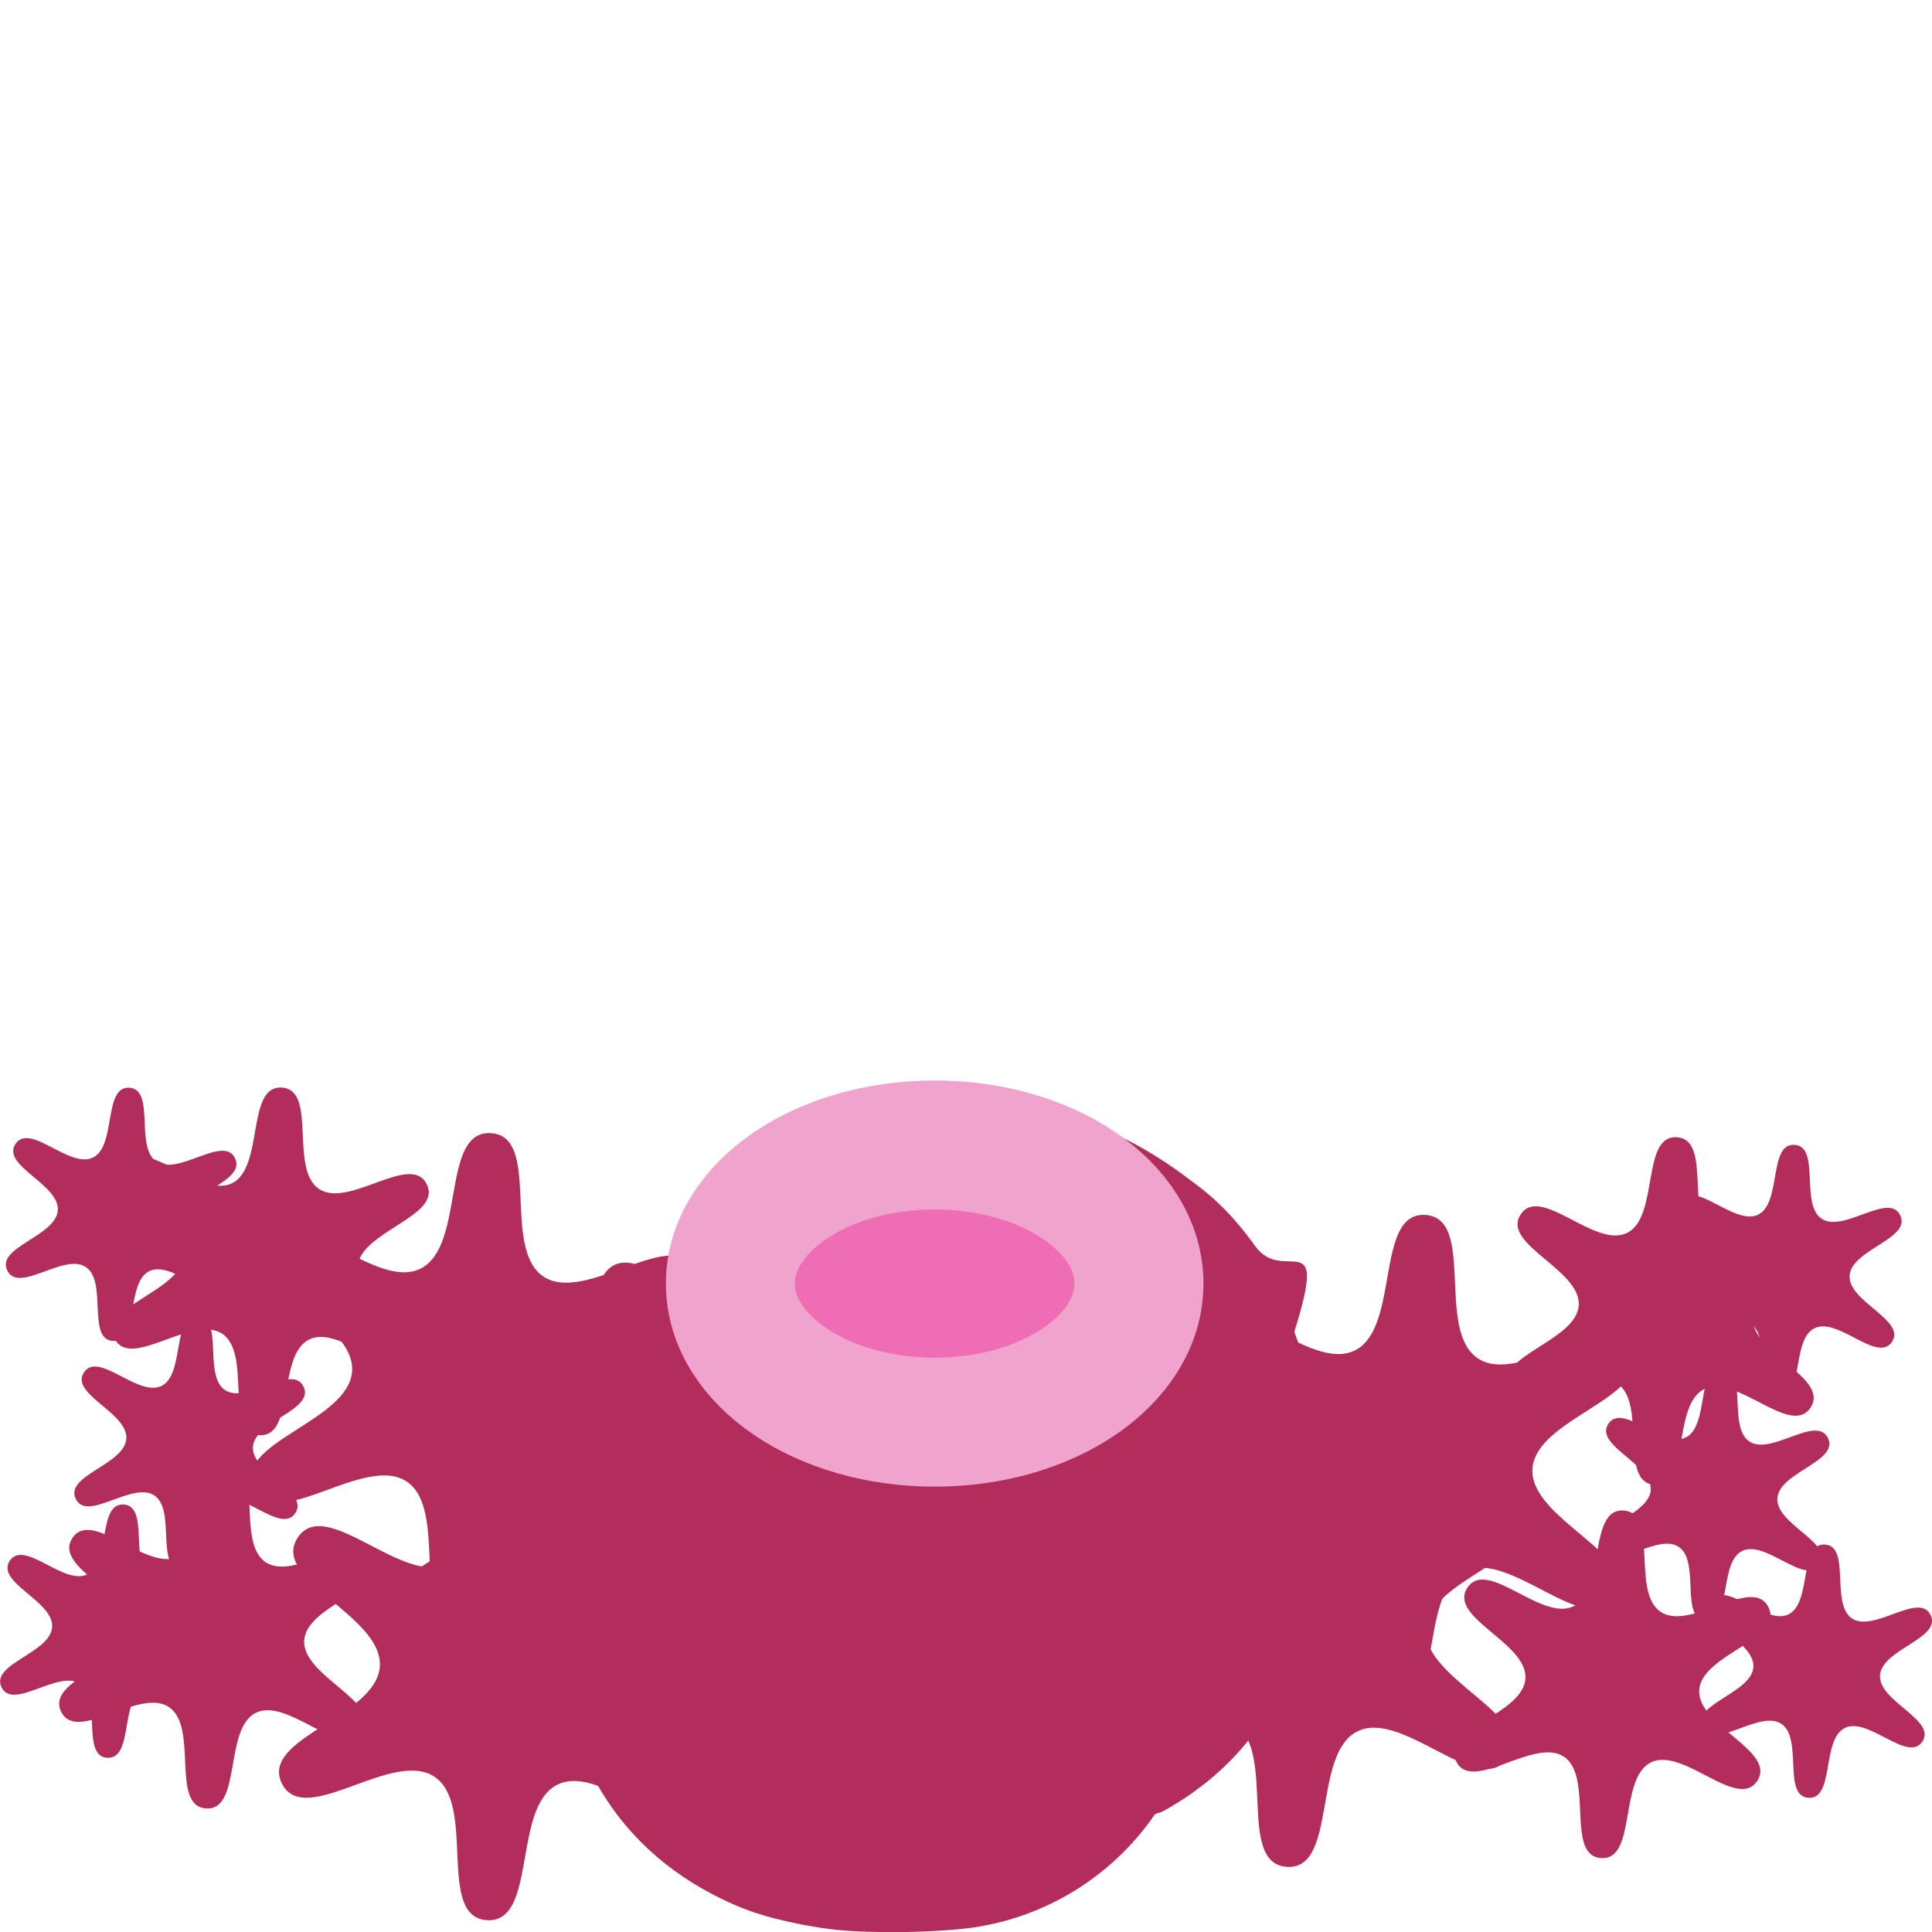 <?xml version="1.0" encoding="UTF-8" standalone="no"?>
<svg
   xmlns:dc="http://purl.org/dc/elements/1.1/"
   xmlns:cc="http://creativecommons.org/ns#"
   xmlns:rdf="http://www.w3.org/1999/02/22-rdf-syntax-ns#"
   xmlns:svg="http://www.w3.org/2000/svg"
   xmlns="http://www.w3.org/2000/svg"
   xmlns:sodipodi="http://sodipodi.sourceforge.net/DTD/sodipodi-0.dtd"
   xmlns:inkscape="http://www.inkscape.org/namespaces/inkscape"
   width="50"
   height="50"
   viewBox="0 0 13.229 13.229"
   version="1.1"
   id="svg8"
   inkscape:version="1.0.1 (c497b03c, 2020-09-10)"
   sodipodi:docname="crush07.svg">
  <defs
     id="defs2">
    <inkscape:path-effect
       effect="bend_path"
       id="path-effect1021"
       is_visible="true"
       lpeversion="1"
       bendpath="m 109.03,114.68 c 0,0 6.658,0 9.987,0 3.329,0 9.987,0 9.987,0"
       prop_scale="0.978"
       scale_y_rel="false"
       vertical="true"
       hide_knot="false"
       bendpath-nodetypes="czc" />
    <inkscape:path-effect
       effect="bend_path"
       id="path-effect984"
       is_visible="true"
       lpeversion="1"
       bendpath="m 109.03,114.68 h 19.639"
       prop_scale="1.099"
       scale_y_rel="false"
       vertical="true"
       hide_knot="false"
       bendpath-nodetypes="cc" />
  </defs>
  <sodipodi:namedview
     id="base"
     pagecolor="#ffffff"
     bordercolor="#666666"
     borderopacity="1.0"
     inkscape:pageopacity="0.0"
     inkscape:pageshadow="2"
     inkscape:zoom="4.6706131"
     inkscape:cx="22.909284"
     inkscape:cy="41.899537"
     inkscape:document-units="mm"
     inkscape:current-layer="g1366"
     inkscape:document-rotation="0"
     showgrid="false"
     fit-margin-top="0"
     fit-margin-left="0"
     fit-margin-right="0"
     fit-margin-bottom="0"
     inkscape:window-width="1440"
     inkscape:window-height="697"
     inkscape:window-x="0"
     inkscape:window-y="25"
     inkscape:window-maximized="0"
     units="px" />
  <g
     inkscape:label="レイヤー 1"
     inkscape:groupmode="layer"
     id="layer1"
     transform="translate(-119.896,-104.616)">
    <g
       id="g1366">
      <path
         style="color:#000000;font-style:normal;font-variant:normal;font-weight:normal;font-stretch:normal;font-size:medium;line-height:normal;font-family:sans-serif;font-variant-ligatures:normal;font-variant-position:normal;font-variant-caps:normal;font-variant-numeric:normal;font-variant-alternates:normal;font-variant-east-asian:normal;font-feature-settings:normal;font-variation-settings:normal;text-indent:0;text-align:start;text-decoration:none;text-decoration-line:none;text-decoration-style:solid;text-decoration-color:#000000;letter-spacing:normal;word-spacing:normal;text-transform:none;writing-mode:lr-tb;direction:ltr;text-orientation:mixed;dominant-baseline:auto;baseline-shift:baseline;text-anchor:start;white-space:normal;shape-padding:0;shape-margin:0;inline-size:0;clip-rule:nonzero;display:inline;overflow:visible;visibility:visible;opacity:1;isolation:auto;mix-blend-mode:normal;color-interpolation:sRGB;color-interpolation-filters:linearRGB;solid-color:#000000;solid-opacity:1;vector-effect:none;fill:#b22d5c;fill-opacity:1;fill-rule:nonzero;stroke:none;stroke-width:3.652;stroke-linecap:round;stroke-linejoin:miter;stroke-miterlimit:4;stroke-dasharray:none;stroke-dashoffset:0;stroke-opacity:1;color-rendering:auto;image-rendering:auto;shape-rendering:auto;text-rendering:auto;enable-background:accumulate;stop-color:#000000;stop-opacity:1"
         d="m 126.315,112.363 c -0.759,-0.007 -1.443,0.091 -1.719,0.798 -0.008,0.021 -0.017,0.043 -0.024,0.065 -0.006,0.004 -0.007,0.004 -0.012,0.008 -0.117,0.088 -0.26,0.188 -0.457,0.461 -0.193,0.268 -0.505,-0.172 -0.267,0.585 -0.095,0.307 -0.131,-0.057 0,0.363 -0.095,0.307 -0.131,0.308 0,0.728 -0.098,0.317 -0.146,0.695 0.001,1.13 0.208,0.616 0.639,0.922 0.899,1.065 0.26,0.142 0.434,0.181 0.574,0.212 0.281,0.062 0.449,0.064 0.603,0.067 0.306,0.006 0.547,-0.019 0.547,-0.019 0.543,-0.049 1.036,-0.337 1.344,-0.787 0.023,-0.012 0.029,-0.007 0.054,-0.02 0.26,-0.142 0.692,-0.448 0.9,-1.063 0.147,-0.435 0.1,-0.812 10e-4,-1.13 0.132,-0.42 0.095,-0.422 0,-0.729 0.131,-0.419 0.095,-0.056 0,-0.363 0.238,-0.757 -0.073,-0.316 -0.267,-0.584 -0.197,-0.273 -0.34,-0.374 -0.457,-0.462 -0.233,-0.176 -0.388,-0.25 -0.534,-0.323 -0.291,-0.146 -0.542,-0.241 -0.542,-0.241 -0.206,-0.08 -0.425,0.243 -0.646,0.241 z"
         id="path1919"
         sodipodi:nodetypes="cccccccccccccccccccsccccc" />
      <path
         id="path1518"
         style="fill:#b22d5c;fill-rule:evenodd;stroke-width:1.502;stroke-linecap:round;stroke-linejoin:bevel"
         d="m 124.553,114.995 c -0.193,0.29 -0.718,-0.334 -1.03,-0.18 -0.312,0.154 -0.135,0.95 -0.483,0.928 -0.348,-0.022 -0.069,-0.789 -0.359,-0.982 -0.29,-0.193 -0.89,0.358 -1.045,0.046 -0.154,-0.312 0.648,-0.454 0.671,-0.802 0.022,-0.348 -0.755,-0.592 -0.562,-0.882 0.193,-0.29 0.718,0.334 1.03,0.18 0.312,-0.154 0.135,-0.95 0.483,-0.928 0.348,0.022 0.069,0.789 0.359,0.982 0.29,0.193 0.89,-0.358 1.045,-0.046 0.154,0.312 -0.648,0.454 -0.671,0.802 -0.022,0.348 0.755,0.592 0.562,0.882 z"
         sodipodi:nodetypes="zzzzzzzzzzzzz" />
      <path
         id="path1521"
         style="fill:#b22d5c;fill-rule:evenodd;stroke-width:1.502;stroke-linecap:round;stroke-linejoin:bevel"
         d="m 130.951,115.555 c -0.193,0.29 -0.718,-0.334 -1.03,-0.18 -0.312,0.154 -0.135,0.95 -0.483,0.928 -0.348,-0.022 -0.069,-0.789 -0.359,-0.982 -0.29,-0.193 -0.89,0.358 -1.045,0.046 -0.154,-0.312 0.648,-0.454 0.671,-0.802 0.022,-0.348 -0.755,-0.592 -0.562,-0.882 0.193,-0.29 0.718,0.334 1.03,0.18 0.312,-0.154 0.135,-0.95 0.483,-0.928 0.348,0.022 0.069,0.789 0.359,0.982 0.29,0.193 0.89,-0.358 1.045,-0.046 0.154,0.312 -0.648,0.454 -0.671,0.802 -0.022,0.348 0.755,0.592 0.562,0.882 z"
         sodipodi:nodetypes="zzzzzzzzzzzzz" />
      <path
         id="path1523"
         style="fill:#b22d5c;fill-rule:evenodd;stroke-width:1.502;stroke-linecap:round;stroke-linejoin:bevel"
         d="m 124.743,117.016 c -0.193,0.29 -0.718,-0.334 -1.03,-0.18 -0.312,0.154 -0.135,0.95 -0.483,0.928 -0.348,-0.022 -0.069,-0.789 -0.359,-0.982 -0.29,-0.193 -0.89,0.358 -1.045,0.046 -0.154,-0.312 0.648,-0.454 0.671,-0.802 0.022,-0.348 -0.755,-0.592 -0.562,-0.882 0.193,-0.29 0.718,0.334 1.03,0.18 0.312,-0.154 0.135,-0.95 0.483,-0.928 0.348,0.022 0.069,0.789 0.359,0.982 0.29,0.193 0.89,-0.358 1.045,-0.046 0.154,0.312 -0.648,0.454 -0.671,0.802 -0.022,0.348 0.755,0.592 0.562,0.882 z"
         sodipodi:nodetypes="zzzzzzzzzzzzz" />
      <path
         id="path2255"
         style="fill:#b22d5c;fill-rule:evenodd;stroke-width:1.502;stroke-linecap:round;stroke-linejoin:bevel"
         d="m 125.486,115.882 c -0.193,0.29 -0.718,-0.334 -1.03,-0.18 -0.312,0.154 -0.135,0.95 -0.483,0.928 -0.348,-0.022 -0.069,-0.789 -0.359,-0.982 -0.29,-0.193 -0.89,0.358 -1.045,0.046 -0.154,-0.312 0.648,-0.454 0.671,-0.802 0.022,-0.348 -0.755,-0.592 -0.562,-0.882 0.193,-0.29 0.718,0.334 1.03,0.18 0.312,-0.154 0.135,-0.95 0.483,-0.928 0.348,0.022 0.069,0.789 0.359,0.982 0.29,0.193 0.89,-0.358 1.045,-0.046 0.154,0.312 -0.648,0.454 -0.671,0.802 -0.022,0.348 0.755,0.592 0.562,0.882 z"
         sodipodi:nodetypes="zzzzzzzzzzzzz" />
      <path
         id="path2257"
         style="fill:#b22d5c;fill-rule:evenodd;stroke-width:1.502;stroke-linecap:round;stroke-linejoin:bevel"
         d="m 130.221,116.651 c -0.193,0.29 -0.718,-0.334 -1.03,-0.18 -0.312,0.154 -0.135,0.95 -0.483,0.928 -0.348,-0.022 -0.069,-0.789 -0.359,-0.982 -0.29,-0.193 -0.89,0.358 -1.045,0.046 -0.154,-0.312 0.648,-0.454 0.671,-0.802 0.022,-0.348 -0.755,-0.592 -0.562,-0.882 0.193,-0.29 0.718,0.334 1.03,0.18 0.312,-0.154 0.135,-0.95 0.483,-0.928 0.348,0.022 0.069,0.789 0.359,0.982 0.29,0.193 0.89,-0.358 1.045,-0.046 0.154,0.312 -0.648,0.454 -0.671,0.802 -0.022,0.348 0.755,0.592 0.562,0.882 z"
         sodipodi:nodetypes="zzzzzzzzzzzzz" />
      <path
         id="path2277"
         style="fill:#b22d5c;fill-rule:evenodd;stroke-width:1.061;stroke-linecap:round;stroke-linejoin:bevel"
         d="m 122.741,113.915 c -0.137,0.205 -0.507,-0.236 -0.728,-0.127 -0.221,0.109 -0.095,0.671 -0.341,0.655 -0.246,-0.016 -0.049,-0.557 -0.254,-0.694 -0.205,-0.137 -0.629,0.253 -0.738,0.032 -0.109,-0.221 0.458,-0.321 0.474,-0.567 0.016,-0.246 -0.534,-0.418 -0.397,-0.623 0.137,-0.205 0.507,0.236 0.728,0.127 0.221,-0.109 0.095,-0.671 0.341,-0.655 0.246,0.016 0.049,0.557 0.254,0.694 0.205,0.137 0.629,-0.253 0.738,-0.032 0.109,0.221 -0.458,0.321 -0.474,0.567 -0.016,0.246 0.534,0.418 0.397,0.623 z"
         sodipodi:nodetypes="zzzzzzzzzzzzz" />
      <path
         id="path2279"
         style="fill:#b22d5c;fill-rule:evenodd;stroke-width:1.061;stroke-linecap:round;stroke-linejoin:bevel"
         d="m 122.376,116.471 c -0.137,0.205 -0.507,-0.236 -0.728,-0.127 -0.221,0.109 -0.095,0.671 -0.341,0.655 -0.246,-0.016 -0.049,-0.557 -0.254,-0.694 -0.205,-0.137 -0.629,0.253 -0.738,0.032 -0.109,-0.221 0.458,-0.321 0.474,-0.567 0.016,-0.246 -0.534,-0.418 -0.397,-0.623 0.137,-0.205 0.507,0.236 0.728,0.127 0.221,-0.109 0.095,-0.671 0.341,-0.655 0.246,0.016 0.049,0.557 0.254,0.694 0.205,0.137 0.629,-0.253 0.738,-0.032 0.109,0.221 -0.458,0.321 -0.474,0.567 -0.016,0.246 0.534,0.418 0.397,0.623 z"
         sodipodi:nodetypes="zzzzzzzzzzzzz" />
      <path
         id="path2281"
         style="fill:#b22d5c;fill-rule:evenodd;stroke-width:1.061;stroke-linecap:round;stroke-linejoin:bevel"
         d="m 132.293,114.255 c -0.137,0.205 -0.507,-0.236 -0.728,-0.127 -0.221,0.109 -0.095,0.671 -0.341,0.655 -0.246,-0.016 -0.049,-0.557 -0.254,-0.694 -0.205,-0.137 -0.629,0.253 -0.738,0.032 -0.109,-0.221 0.458,-0.321 0.474,-0.567 0.016,-0.246 -0.534,-0.418 -0.397,-0.623 0.137,-0.205 0.507,0.236 0.728,0.127 0.221,-0.109 0.095,-0.671 0.341,-0.655 0.246,0.016 0.049,0.557 0.254,0.694 0.205,0.137 0.629,-0.253 0.738,-0.032 0.109,0.221 -0.458,0.321 -0.474,0.567 -0.016,0.246 0.534,0.418 0.397,0.623 z"
         sodipodi:nodetypes="zzzzzzzzzzzzz" />
      <path
         id="path2283"
         style="fill:#b22d5c;fill-rule:evenodd;stroke-width:1.061;stroke-linecap:round;stroke-linejoin:bevel"
         d="m 131.928,116.811 c -0.137,0.205 -0.507,-0.236 -0.728,-0.127 -0.221,0.109 -0.095,0.671 -0.341,0.655 -0.246,-0.016 -0.049,-0.557 -0.254,-0.694 -0.205,-0.137 -0.629,0.253 -0.738,0.032 -0.109,-0.221 0.458,-0.321 0.474,-0.567 0.016,-0.246 -0.534,-0.418 -0.397,-0.623 0.137,-0.205 0.507,0.236 0.728,0.127 0.221,-0.109 0.095,-0.671 0.341,-0.655 0.246,0.016 0.049,0.557 0.254,0.694 0.205,0.137 0.629,-0.253 0.738,-0.032 0.109,0.221 -0.458,0.321 -0.474,0.567 -0.016,0.246 0.534,0.418 0.397,0.623 z"
         sodipodi:nodetypes="zzzzzzzzzzzzz" />
      <ellipse
         style="fill:#ee6db5;fill-opacity:1;fill-rule:evenodd;stroke:#efa3cd;stroke-width:0.883;stroke-linecap:round;stroke-linejoin:bevel;stroke-miterlimit:2;stroke-dasharray:none;stroke-opacity:1"
         id="path951"
         cx="126.296"
         cy="113.405"
         rx="1.399"
         ry="0.949" />
      <path
         id="path2321"
         style="fill:#b22d5c;fill-rule:evenodd;stroke-width:0.774;stroke-linecap:round;stroke-linejoin:bevel"
         d="m 121.449,113.413 c -0.1,0.149 -0.37,-0.172 -0.531,-0.093 -0.161,0.08 -0.069,0.49 -0.249,0.478 -0.179,-0.011 -0.036,-0.406 -0.185,-0.506 -0.149,-0.1 -0.459,0.185 -0.538,0.024 -0.08,-0.161 0.334,-0.234 0.346,-0.413 0.011,-0.179 -0.389,-0.305 -0.29,-0.454 0.1,-0.149 0.37,0.172 0.531,0.093 0.161,-0.08 0.069,-0.49 0.249,-0.478 0.179,0.012 0.036,0.406 0.185,0.506 0.149,0.1 0.459,-0.185 0.538,-0.024 0.08,0.161 -0.334,0.234 -0.346,0.413 -0.012,0.179 0.389,0.305 0.29,0.454 z"
         sodipodi:nodetypes="zzzzzzzzzzzzz" />
      <path
         id="path2323"
         style="fill:#b22d5c;fill-rule:evenodd;stroke-width:0.774;stroke-linecap:round;stroke-linejoin:bevel"
         d="m 121.918,114.977 c -0.1,0.149 -0.37,-0.172 -0.531,-0.093 -0.161,0.08 -0.069,0.49 -0.249,0.478 -0.179,-0.011 -0.036,-0.406 -0.185,-0.506 -0.149,-0.1 -0.459,0.185 -0.538,0.024 -0.08,-0.161 0.334,-0.234 0.346,-0.413 0.011,-0.179 -0.389,-0.305 -0.29,-0.454 0.1,-0.149 0.37,0.172 0.531,0.093 0.161,-0.08 0.069,-0.49 0.249,-0.478 0.179,0.012 0.036,0.406 0.185,0.506 0.149,0.1 0.459,-0.185 0.538,-0.024 0.08,0.161 -0.334,0.234 -0.346,0.413 -0.012,0.179 0.389,0.305 0.29,0.454 z"
         sodipodi:nodetypes="zzzzzzzzzzzzz" />
      <path
         id="path2325"
         style="fill:#b22d5c;fill-rule:evenodd;stroke-width:0.774;stroke-linecap:round;stroke-linejoin:bevel"
         d="m 121.41,116.267 c -0.1,0.149 -0.37,-0.172 -0.531,-0.093 -0.161,0.08 -0.069,0.49 -0.249,0.478 -0.179,-0.011 -0.036,-0.406 -0.185,-0.506 -0.149,-0.1 -0.459,0.185 -0.538,0.024 -0.08,-0.161 0.334,-0.234 0.346,-0.413 0.011,-0.179 -0.389,-0.305 -0.29,-0.454 0.1,-0.149 0.37,0.172 0.531,0.093 0.161,-0.08 0.069,-0.49 0.249,-0.478 0.179,0.012 0.036,0.406 0.185,0.506 0.149,0.1 0.459,-0.185 0.538,-0.024 0.08,0.161 -0.334,0.234 -0.346,0.413 -0.012,0.179 0.389,0.305 0.29,0.454 z"
         sodipodi:nodetypes="zzzzzzzzzzzzz" />
      <path
         id="path2327"
         style="fill:#b22d5c;fill-rule:evenodd;stroke-width:0.774;stroke-linecap:round;stroke-linejoin:bevel"
         d="m 132.356,115.329 c -0.1,0.149 -0.37,-0.172 -0.531,-0.093 -0.161,0.08 -0.069,0.49 -0.249,0.478 -0.179,-0.011 -0.036,-0.406 -0.185,-0.506 -0.149,-0.1 -0.459,0.185 -0.538,0.024 -0.08,-0.161 0.334,-0.234 0.346,-0.413 0.011,-0.179 -0.389,-0.305 -0.29,-0.454 0.1,-0.149 0.37,0.172 0.531,0.093 0.161,-0.08 0.069,-0.49 0.249,-0.478 0.179,0.012 0.036,0.406 0.185,0.506 0.149,0.1 0.459,-0.185 0.538,-0.024 0.08,0.161 -0.334,0.234 -0.346,0.413 -0.012,0.179 0.389,0.305 0.29,0.454 z"
         sodipodi:nodetypes="zzzzzzzzzzzzz" />
      <path
         id="path2329"
         style="fill:#b22d5c;fill-rule:evenodd;stroke-width:0.774;stroke-linecap:round;stroke-linejoin:bevel"
         d="m 132.851,113.804 c -0.1,0.149 -0.37,-0.172 -0.531,-0.093 -0.161,0.08 -0.069,0.49 -0.249,0.478 -0.179,-0.011 -0.036,-0.406 -0.185,-0.506 -0.149,-0.1 -0.459,0.185 -0.538,0.024 -0.08,-0.161 0.334,-0.234 0.346,-0.413 0.011,-0.179 -0.389,-0.305 -0.29,-0.454 0.1,-0.149 0.37,0.172 0.531,0.093 0.161,-0.08 0.069,-0.49 0.249,-0.478 0.179,0.012 0.036,0.406 0.185,0.506 0.149,0.1 0.459,-0.185 0.538,-0.024 0.08,0.161 -0.334,0.234 -0.346,0.413 -0.012,0.179 0.389,0.305 0.29,0.454 z"
         sodipodi:nodetypes="zzzzzzzzzzzzz" />
      <path
         id="path2331"
         style="fill:#b22d5c;fill-rule:evenodd;stroke-width:0.774;stroke-linecap:round;stroke-linejoin:bevel"
         d="m 133.059,116.541 c -0.1,0.149 -0.37,-0.172 -0.531,-0.093 -0.161,0.08 -0.069,0.49 -0.249,0.478 -0.179,-0.011 -0.036,-0.406 -0.185,-0.506 -0.149,-0.1 -0.459,0.185 -0.538,0.024 -0.08,-0.161 0.334,-0.234 0.346,-0.413 0.011,-0.179 -0.389,-0.305 -0.29,-0.454 0.1,-0.149 0.37,0.172 0.531,0.093 0.161,-0.08 0.069,-0.49 0.249,-0.478 0.179,0.012 0.036,0.406 0.185,0.506 0.149,0.1 0.459,-0.185 0.538,-0.024 0.08,0.161 -0.334,0.234 -0.346,0.413 -0.012,0.179 0.389,0.305 0.29,0.454 z"
         sodipodi:nodetypes="zzzzzzzzzzzzz" />
    </g>
  </g>
</svg>
